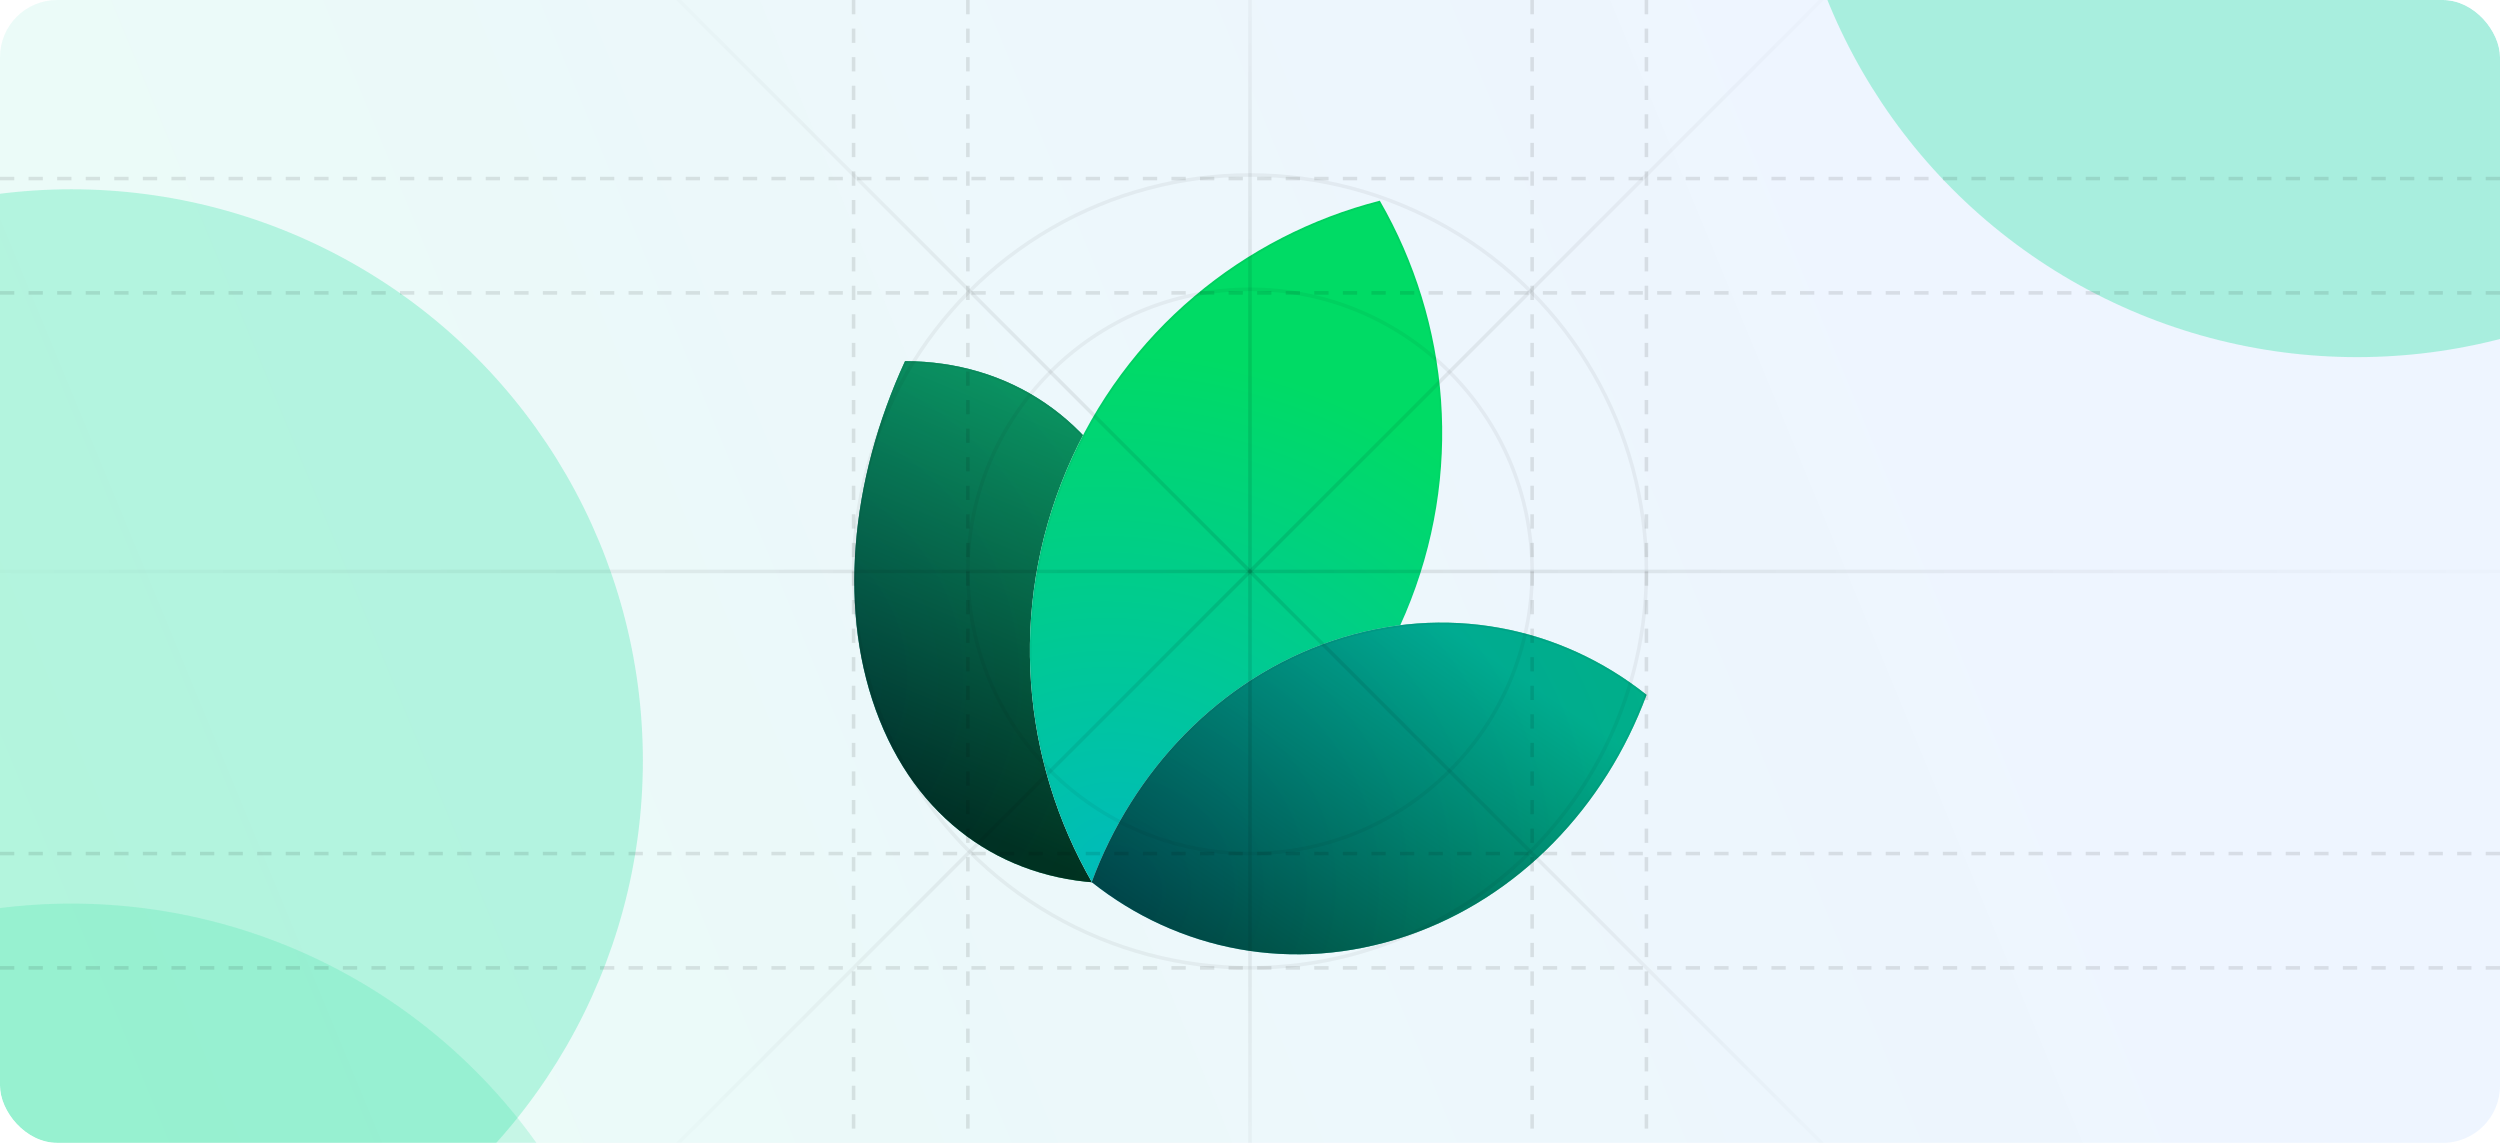 <svg width="700" height="320" viewBox="0 0 700 320" fill="none" xmlns="http://www.w3.org/2000/svg">
<g clip-path="url(#clip0_2862_278)">
<rect width="700" height="320" rx="16" fill="url(#paint0_linear_2862_278)"/>
<path d="M311.889 247.3C283.097 247.215 258.226 231.466 246.292 201.629C234.357 171.793 238.02 134.523 253.414 101.112C282.206 101.197 307.077 116.945 319.011 146.782C330.946 176.619 327.283 213.888 311.889 247.3Z" fill="white"/>
<path d="M311.889 247.3C283.097 247.215 258.226 231.466 246.292 201.629C234.357 171.793 238.02 134.523 253.414 101.112C282.206 101.197 307.077 116.945 319.011 146.782C330.946 176.619 327.283 213.888 311.889 247.3Z" fill="url(#paint1_radial_2862_278)"/>
<path d="M311.889 247.3C283.097 247.215 258.226 231.466 246.292 201.629C234.357 171.793 238.02 134.523 253.414 101.112C282.206 101.197 307.077 116.945 319.011 146.782C330.946 176.619 327.283 213.888 311.889 247.3Z" fill="black" fill-opacity="0.5" style="mix-blend-mode:hard-light"/>
<path d="M311.889 247.3C283.097 247.215 258.226 231.466 246.292 201.629C234.357 171.793 238.02 134.523 253.414 101.112C282.206 101.197 307.077 116.945 319.011 146.782C330.946 176.619 327.283 213.888 311.889 247.3Z" fill="url(#paint2_linear_2862_278)" fill-opacity="0.5" style="mix-blend-mode:hard-light"/>
<path d="M311.72 247.034C283.108 246.887 258.409 231.208 246.538 201.531C234.656 171.825 238.271 134.702 253.583 101.377C282.195 101.524 306.894 117.203 318.765 146.88C330.647 176.586 327.031 213.709 311.72 247.034Z" stroke="url(#paint3_linear_2862_278)" stroke-opacity="0.05" stroke-width="0.531"/>
<path d="M305.839 247.174C343.92 237.419 377.154 210.619 393.585 171.64C410.017 132.661 405.98 90.199 386.347 56.193C348.266 65.948 315.032 92.749 298.601 131.728C282.169 170.706 286.206 213.168 305.839 247.174Z" fill="white"/>
<path d="M305.839 247.174C343.92 237.419 377.154 210.619 393.585 171.64C410.017 132.661 405.98 90.199 386.347 56.193C348.266 65.948 315.032 92.749 298.601 131.728C282.169 170.706 286.206 213.168 305.839 247.174Z" fill="url(#paint4_radial_2862_278)"/>
<path d="M393.341 171.537C376.971 210.369 343.89 237.091 305.969 246.867C286.462 212.959 282.476 170.663 298.845 131.831C315.215 92.998 348.295 66.276 386.217 56.5C405.724 90.408 409.71 132.704 393.341 171.537Z" stroke="url(#paint5_linear_2862_278)" stroke-opacity="0.05" stroke-width="0.531"/>
<path d="M305.686 246.995C329.75 266.114 361.965 272.832 393.671 262.129C425.376 251.426 449.499 225.691 461.03 194.556C436.967 175.437 404.751 168.719 373.046 179.422C341.34 190.125 317.217 215.86 305.686 246.995Z" fill="white"/>
<path d="M305.686 246.995C329.75 266.114 361.965 272.832 393.671 262.129C425.376 251.426 449.499 225.691 461.03 194.556C436.967 175.437 404.751 168.719 373.046 179.422C341.34 190.125 317.217 215.86 305.686 246.995Z" fill="url(#paint6_radial_2862_278)"/>
<path d="M305.686 246.995C329.75 266.114 361.965 272.832 393.671 262.129C425.376 251.426 449.499 225.691 461.03 194.556C436.967 175.437 404.751 168.719 373.046 179.422C341.34 190.125 317.217 215.86 305.686 246.995Z" fill="black" fill-opacity="0.2" style="mix-blend-mode:hard-light"/>
<path d="M305.686 246.995C329.75 266.114 361.965 272.832 393.671 262.129C425.376 251.426 449.499 225.691 461.03 194.556C436.967 175.437 404.751 168.719 373.046 179.422C341.34 190.125 317.217 215.86 305.686 246.995Z" fill="url(#paint7_linear_2862_278)" fill-opacity="0.5" style="mix-blend-mode:hard-light"/>
<path d="M393.586 261.878C362.035 272.529 329.981 265.88 306.002 246.907C317.535 215.919 341.571 190.327 373.13 179.673C404.682 169.023 436.736 175.671 460.715 194.644C449.182 225.632 425.146 251.224 393.586 261.878Z" stroke="url(#paint8_linear_2862_278)" stroke-opacity="0.05" stroke-width="0.531"/>
<g opacity="0.8" filter="url(#filter0_f_2862_278)">
<circle cx="660" cy="-60" r="160" fill="#18E299" fill-opacity="0.4"/>
</g>
<g opacity="0.8" filter="url(#filter1_f_2862_278)">
<circle cx="20" cy="213" r="160" fill="#18E299" fill-opacity="0.33"/>
</g>
<g opacity="0.8" filter="url(#filter2_f_2862_278)">
<circle cx="660" cy="480" r="160" fill="#18E299" fill-opacity="0.52"/>
</g>
<g opacity="0.8" filter="url(#filter3_f_2862_278)">
<circle cx="20" cy="413" r="160" fill="#18E299" fill-opacity="0.22"/>
</g>
<g style="mix-blend-mode:overlay" opacity="0.1">
<path d="M0 50H700" stroke="black" stroke-dasharray="4 4"/>
</g>
<g style="mix-blend-mode:overlay" opacity="0.1">
<path d="M0 82H700" stroke="black" stroke-dasharray="4 4"/>
</g>
<g style="mix-blend-mode:overlay" opacity="0.1">
<path d="M239 0L239 320" stroke="black" stroke-dasharray="4 4"/>
</g>
<g style="mix-blend-mode:overlay" opacity="0.1">
<path d="M271 0L271 320" stroke="black" stroke-dasharray="4 4"/>
</g>
<g style="mix-blend-mode:overlay" opacity="0.1">
<path d="M461 0L461 320" stroke="black" stroke-dasharray="4 4"/>
</g>
<g style="mix-blend-mode:overlay" opacity="0.1">
<path d="M350 0L350 320" stroke="url(#paint9_linear_2862_278)"/>
</g>
<g style="mix-blend-mode:overlay" opacity="0.1">
<path d="M429 0L429 320" stroke="black" stroke-dasharray="4 4"/>
</g>
<g style="mix-blend-mode:overlay" opacity="0.1">
<path d="M0 271H700" stroke="black" stroke-dasharray="4 4"/>
</g>
<g style="mix-blend-mode:overlay" opacity="0.1">
<path d="M0 239H700" stroke="black" stroke-dasharray="4 4"/>
</g>
<g style="mix-blend-mode:overlay" opacity="0.1">
<path d="M0 160H700" stroke="url(#paint10_linear_2862_278)"/>
</g>
<g style="mix-blend-mode:overlay" opacity="0.1">
<path d="M511 -1L189 321" stroke="url(#paint11_linear_2862_278)"/>
</g>
<g style="mix-blend-mode:overlay" opacity="0.1">
<path d="M511 321L189 -1" stroke="url(#paint12_linear_2862_278)"/>
</g>
<g style="mix-blend-mode:overlay" opacity="0.05">
<circle cx="350" cy="160" r="111" stroke="black"/>
</g>
<g style="mix-blend-mode:overlay" opacity="0.05">
<circle cx="350" cy="160" r="79" stroke="black"/>
</g>
</g>
<defs>
<filter id="filter0_f_2862_278" x="260" y="-460" width="800" height="800" filterUnits="userSpaceOnUse" color-interpolation-filters="sRGB">
<feFlood flood-opacity="0" result="BackgroundImageFix"/>
<feBlend mode="normal" in="SourceGraphic" in2="BackgroundImageFix" result="shape"/>
<feGaussianBlur stdDeviation="120" result="effect1_foregroundBlur_2862_278"/>
</filter>
<filter id="filter1_f_2862_278" x="-380" y="-187" width="800" height="800" filterUnits="userSpaceOnUse" color-interpolation-filters="sRGB">
<feFlood flood-opacity="0" result="BackgroundImageFix"/>
<feBlend mode="normal" in="SourceGraphic" in2="BackgroundImageFix" result="shape"/>
<feGaussianBlur stdDeviation="120" result="effect1_foregroundBlur_2862_278"/>
</filter>
<filter id="filter2_f_2862_278" x="260" y="80" width="800" height="800" filterUnits="userSpaceOnUse" color-interpolation-filters="sRGB">
<feFlood flood-opacity="0" result="BackgroundImageFix"/>
<feBlend mode="normal" in="SourceGraphic" in2="BackgroundImageFix" result="shape"/>
<feGaussianBlur stdDeviation="120" result="effect1_foregroundBlur_2862_278"/>
</filter>
<filter id="filter3_f_2862_278" x="-380" y="13" width="800" height="800" filterUnits="userSpaceOnUse" color-interpolation-filters="sRGB">
<feFlood flood-opacity="0" result="BackgroundImageFix"/>
<feBlend mode="normal" in="SourceGraphic" in2="BackgroundImageFix" result="shape"/>
<feGaussianBlur stdDeviation="120" result="effect1_foregroundBlur_2862_278"/>
</filter>
<linearGradient id="paint0_linear_2862_278" x1="1.04308e-05" y1="320" x2="710.784" y2="26.079" gradientUnits="userSpaceOnUse">
<stop stop-color="#18E299" stop-opacity="0.09"/>
<stop offset="0.729" stop-color="#2383F4" stop-opacity="0.08"/>
</linearGradient>
<radialGradient id="paint1_radial_2862_278" cx="0" cy="0" r="1" gradientUnits="userSpaceOnUse" gradientTransform="translate(208.697 189.703) rotate(-10.029) scale(169.097 167.466)">
<stop stop-color="#00B0BB"/>
<stop offset="1" stop-color="#00DB65"/>
</radialGradient>
<linearGradient id="paint2_linear_2862_278" x1="306.587" y1="93.56" x2="252.341" y2="224.228" gradientUnits="userSpaceOnUse">
<stop stop-color="#18E299"/>
<stop offset="1"/>
</linearGradient>
<linearGradient id="paint3_linear_2862_278" x1="311.84" y1="123.717" x2="253.579" y2="224.761" gradientUnits="userSpaceOnUse">
<stop/>
<stop offset="1" stop-opacity="0"/>
</linearGradient>
<radialGradient id="paint4_radial_2862_278" cx="0" cy="0" r="1" gradientUnits="userSpaceOnUse" gradientTransform="translate(313.407 243.64) rotate(-75.754) scale(203.632 223.902)">
<stop stop-color="#00BBBB"/>
<stop offset="0.713" stop-color="#00DB65"/>
</radialGradient>
<linearGradient id="paint5_linear_2862_278" x1="308.586" y1="102.284" x2="383.487" y2="201.169" gradientUnits="userSpaceOnUse">
<stop/>
<stop offset="1" stop-opacity="0"/>
</linearGradient>
<radialGradient id="paint6_radial_2862_278" cx="0" cy="0" r="1" gradientUnits="userSpaceOnUse" gradientTransform="translate(311.447 249.925) rotate(-20.352) scale(174.776 163.096)">
<stop stop-color="#00B0BB"/>
<stop offset="1" stop-color="#00DB65"/>
</radialGradient>
<linearGradient id="paint7_linear_2862_278" x1="395.843" y1="169.781" x2="332.121" y2="263.82" gradientUnits="userSpaceOnUse">
<stop stop-color="#00B1BC"/>
<stop offset="1"/>
</linearGradient>
<linearGradient id="paint8_linear_2862_278" x1="395.843" y1="169.781" x2="370.991" y2="271.799" gradientUnits="userSpaceOnUse">
<stop/>
<stop offset="1" stop-opacity="0"/>
</linearGradient>
<linearGradient id="paint9_linear_2862_278" x1="350" y1="0" x2="350" y2="320" gradientUnits="userSpaceOnUse">
<stop stop-opacity="0"/>
<stop offset="0" stop-opacity="0.3"/>
<stop offset="0.333"/>
<stop offset="0.667"/>
<stop offset="1" stop-opacity="0.3"/>
</linearGradient>
<linearGradient id="paint10_linear_2862_278" x1="0" y1="160" x2="700" y2="160" gradientUnits="userSpaceOnUse">
<stop stop-opacity="0.1"/>
<stop offset="0.5"/>
<stop offset="1" stop-opacity="0.1"/>
</linearGradient>
<linearGradient id="paint11_linear_2862_278" x1="511" y1="-1" x2="189" y2="321" gradientUnits="userSpaceOnUse">
<stop stop-opacity="0.1"/>
<stop offset="0.5"/>
<stop offset="1" stop-opacity="0.1"/>
</linearGradient>
<linearGradient id="paint12_linear_2862_278" x1="511" y1="321" x2="189" y2="-1" gradientUnits="userSpaceOnUse">
<stop stop-opacity="0.1"/>
<stop offset="0.5"/>
<stop offset="1" stop-opacity="0.1"/>
</linearGradient>
<clipPath id="clip0_2862_278">
<rect width="700" height="320" rx="16" fill="white"/>
</clipPath>
</defs>
</svg>
